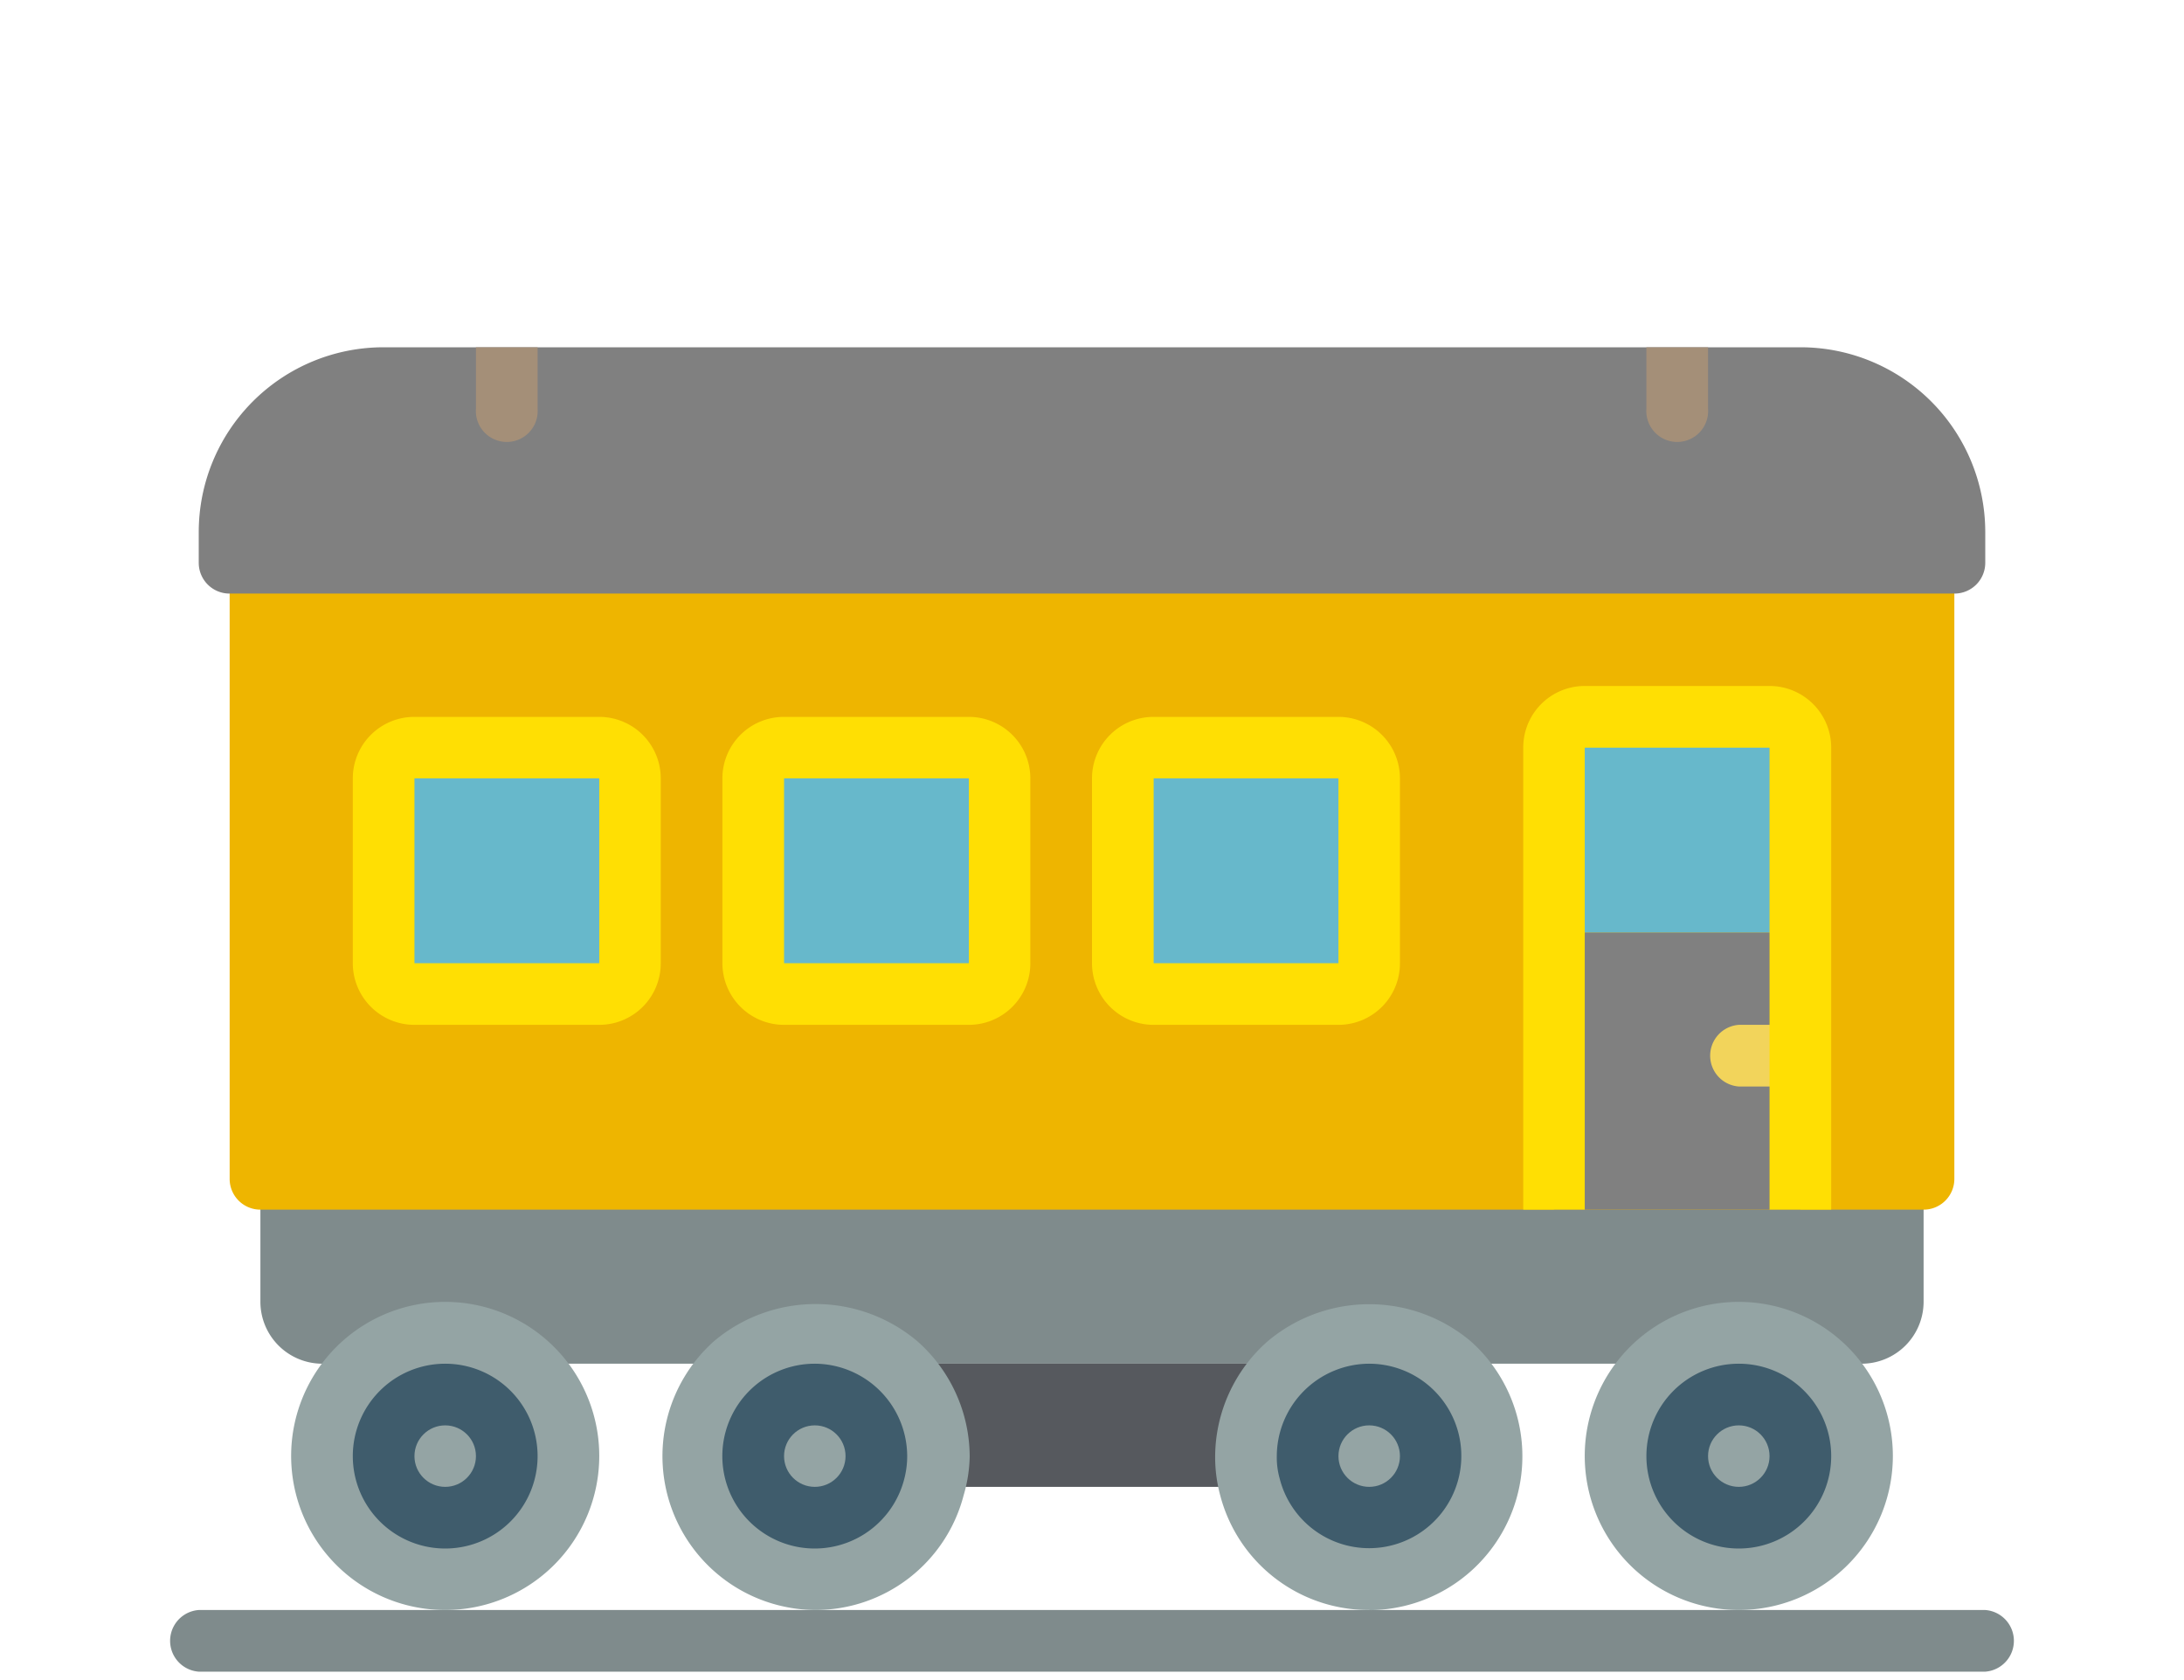 <svg id="圖層_1" data-name="圖層 1" xmlns="http://www.w3.org/2000/svg" viewBox="0 0 130 100"><defs><style>.cls-1{fill:#3f5c6c;}.cls-2{fill:#7f8b8c;}.cls-3{fill:#eeb500;}.cls-4{fill:#56595e;}.cls-5{fill:#94a4a4;}.cls-6{fill:#67b8cb;}.cls-7{fill:gray;}.cls-8{fill:#f2d45b;}.cls-9{fill:#ffdf03;}.cls-10{fill:#a48f78;}</style></defs><g id="Page-1"><g id="_013---Train-Carriage" data-name="013---Train-Carriage"><circle id="Oval" class="cls-1" cx="26.5" cy="86.67" r="7.33"/><path id="Shape" class="cls-1" d="M55.83,86.67a6.66,6.66,0,0,1-.23,1.83,7.31,7.31,0,1,1,.23-1.83Z"/><path id="Shape-2" data-name="Shape" class="cls-1" d="M88.83,86.67A7.33,7.33,0,0,1,74.41,88.5a6.3,6.3,0,0,1-.24-1.83,7.33,7.33,0,1,1,14.66,0Z"/><circle id="Oval-2" data-name="Oval" class="cls-1" cx="103.5" cy="86.67" r="7.33"/><path id="Shape-3" data-name="Shape" class="cls-2" d="M114.5,68.33V77.5a3.69,3.69,0,0,1-3.67,3.67H19.17A3.69,3.69,0,0,1,15.5,77.5V68.33Z"/><path id="Shape-4" data-name="Shape" class="cls-3" d="M116.33,31.67v38.5A1.83,1.83,0,0,1,114.5,72h-99a1.83,1.83,0,0,1-1.83-1.83V31.67Z"/><path id="Shape-5" data-name="Shape" class="cls-4" d="M74.17,86.67a6.3,6.3,0,0,0,.24,1.83H55.6a6.66,6.66,0,0,0,.23-1.83,7.27,7.27,0,0,0-2.49-5.5H76.66A7.27,7.27,0,0,0,74.17,86.67Z"/><circle id="Oval-3" data-name="Oval" class="cls-5" cx="26.5" cy="86.67" r="1.83"/><circle id="Oval-4" data-name="Oval" class="cls-5" cx="48.5" cy="86.67" r="1.83"/><circle id="Oval-5" data-name="Oval" class="cls-5" cx="81.5" cy="86.67" r="1.83"/><circle id="Oval-6" data-name="Oval" class="cls-5" cx="103.5" cy="86.67" r="1.83"/><rect id="Rectangle-path" class="cls-6" x="22.83" y="44.5" width="14.67" height="14.67" rx="1.83"/><rect id="Rectangle-path-2" data-name="Rectangle-path" class="cls-6" x="44.83" y="44.5" width="14.67" height="14.67" rx="1.83"/><rect id="Rectangle-path-3" data-name="Rectangle-path" class="cls-6" x="66.83" y="44.5" width="14.67" height="14.67" rx="1.83"/><path id="Rectangle-path-4" data-name="Rectangle-path" class="cls-7" d="M92.5,55.5h14.67V72H92.5Z"/><path id="Shape-6" data-name="Shape" class="cls-6" d="M107.17,44.5v11H92.5v-11a1.83,1.83,0,0,1,1.83-1.83h11A1.83,1.83,0,0,1,107.17,44.5Z"/><path id="Shape-7" data-name="Shape" class="cls-8" d="M107.17,61v3.67H103.5a1.84,1.84,0,0,1,0-3.67Z"/><path id="Shape-8" data-name="Shape" class="cls-2" d="M118.17,99.5H11.83a1.84,1.84,0,0,1,0-3.67H118.17a1.84,1.84,0,0,1,0,3.67Z"/><path id="Shape-9" data-name="Shape" class="cls-9" d="M35.67,61h-11A3.67,3.67,0,0,1,21,57.33v-11a3.66,3.66,0,0,1,3.67-3.66h11a3.66,3.66,0,0,1,3.66,3.66v11A3.66,3.66,0,0,1,35.67,61Zm-11-14.67v11h11v-11Z"/><path id="Shape-10" data-name="Shape" class="cls-9" d="M57.67,61h-11A3.67,3.67,0,0,1,43,57.33v-11a3.66,3.66,0,0,1,3.67-3.66h11a3.66,3.66,0,0,1,3.66,3.66v11A3.66,3.66,0,0,1,57.67,61Zm-11-14.67v11h11v-11Z"/><path id="Shape-11" data-name="Shape" class="cls-9" d="M79.67,61h-11A3.67,3.67,0,0,1,65,57.33v-11a3.66,3.66,0,0,1,3.67-3.66h11a3.66,3.66,0,0,1,3.66,3.66v11A3.66,3.66,0,0,1,79.67,61Zm-11-14.67v11h11v-11Z"/><path id="Shape-12" data-name="Shape" class="cls-5" d="M26.5,95.83a9.17,9.17,0,1,1,9.17-9.16A9.17,9.17,0,0,1,26.5,95.83Zm0-14.66a5.5,5.5,0,1,0,5.5,5.5A5.5,5.5,0,0,0,26.5,81.17Z"/><path id="Shape-13" data-name="Shape" class="cls-5" d="M48.5,95.83a9.16,9.16,0,0,1-6-16,9.38,9.38,0,0,1,12.1,0,9.19,9.19,0,0,1,3.12,6.88A8.78,8.78,0,0,1,57.36,89a9.12,9.12,0,0,1-8.86,6.83Zm0-14.66a5.5,5.5,0,1,0,5.32,6.88A5.39,5.39,0,0,0,54,86.67,5.52,5.52,0,0,0,48.5,81.17Z"/><path id="Shape-14" data-name="Shape" class="cls-5" d="M81.5,95.83A9.13,9.13,0,0,1,72.63,89a8.76,8.76,0,0,1-.3-2.28,9.19,9.19,0,0,1,3.12-6.88,9.38,9.38,0,0,1,12.1,0,9.16,9.16,0,0,1-6,16Zm0-14.66a5.52,5.52,0,0,0-5.5,5.5A4.58,4.58,0,0,0,76.17,88a5.49,5.49,0,1,0,5.33-6.83Z"/><path id="Shape-15" data-name="Shape" class="cls-5" d="M103.5,95.83a9.17,9.17,0,1,1,9.17-9.16A9.17,9.17,0,0,1,103.5,95.83Zm0-14.66a5.5,5.5,0,1,0,5.5,5.5A5.5,5.5,0,0,0,103.5,81.17Z"/><path id="Shape-16" data-name="Shape" class="cls-9" d="M105.33,72V44.5h-11V72H90.67V44.5a3.66,3.66,0,0,1,3.66-3.67h11A3.67,3.67,0,0,1,109,44.5V72Z"/><path id="Shape-17" data-name="Shape" class="cls-7" d="M118.17,31.67V33.5a1.83,1.83,0,0,1-1.84,1.83H13.67a1.83,1.83,0,0,1-1.84-1.83V31.67a11,11,0,0,1,11-11h84.34A11,11,0,0,1,118.17,31.67Z"/><path id="Shape-18" data-name="Shape" class="cls-10" d="M32,20.67v3.66a1.84,1.84,0,1,1-3.67,0V20.67Z"/><path id="Shape-19" data-name="Shape" class="cls-10" d="M101.67,20.67v3.66a1.84,1.84,0,1,1-3.67,0V20.67Z"/></g></g></svg>